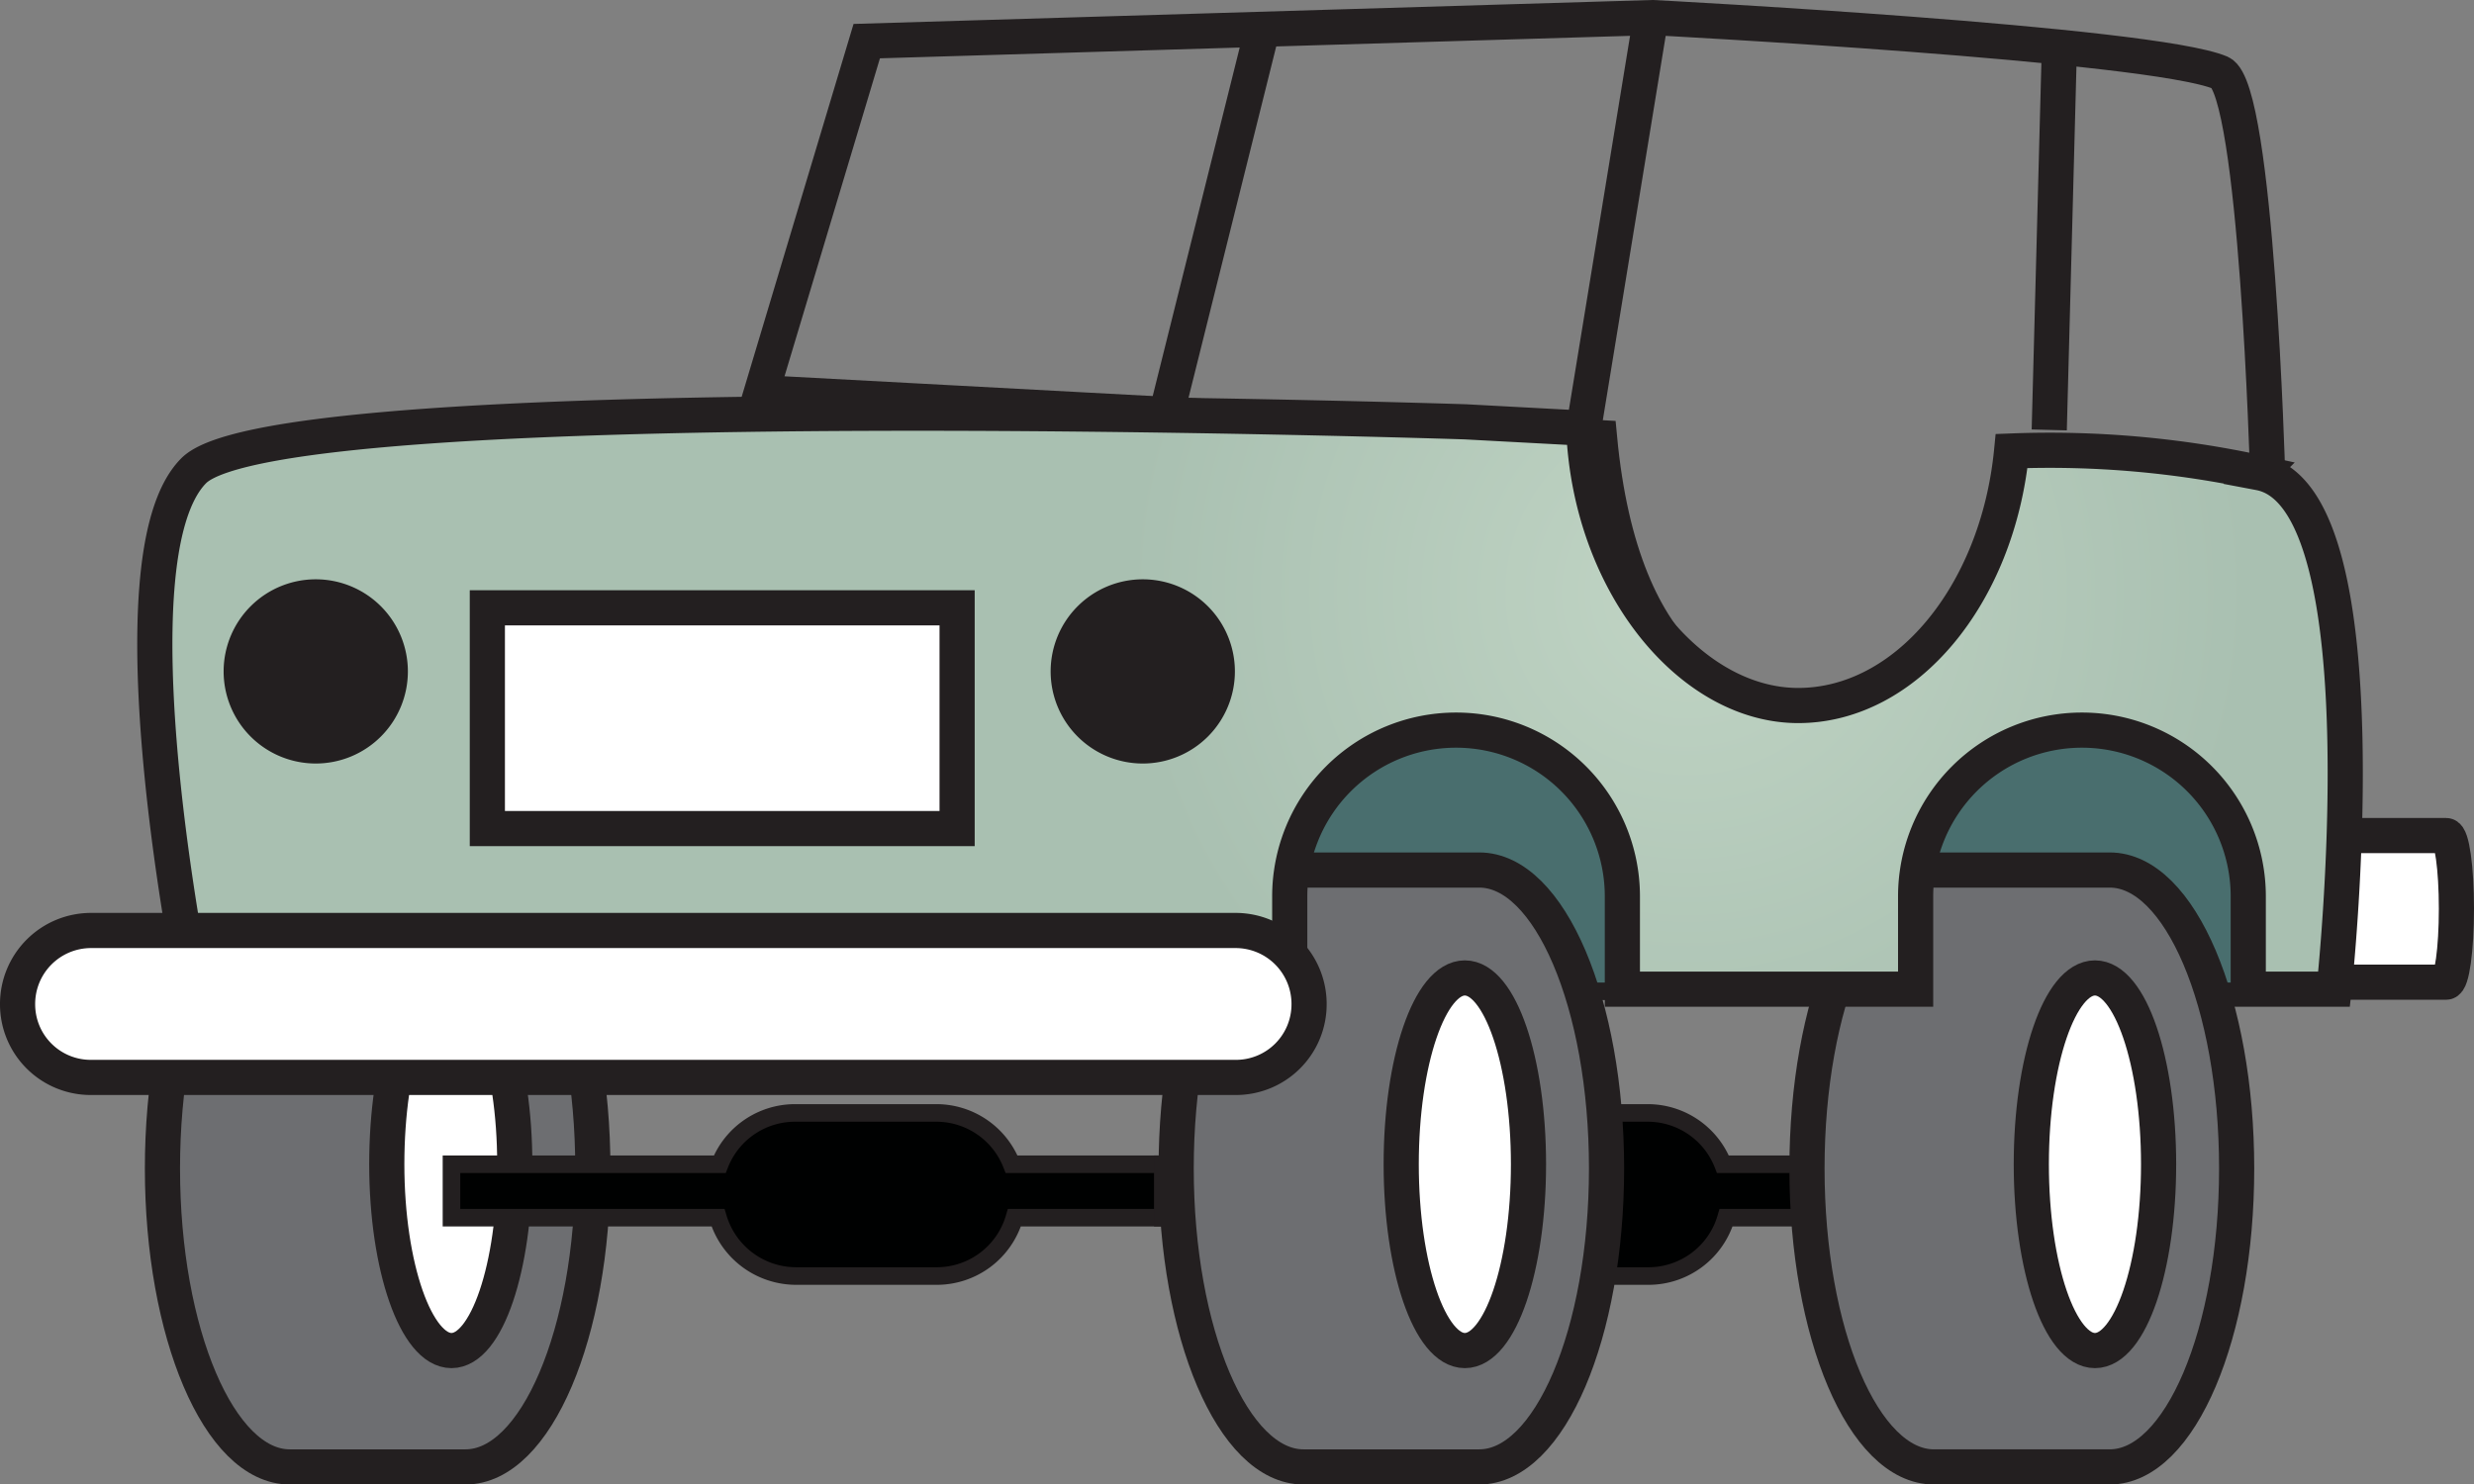 <svg xmlns="http://www.w3.org/2000/svg" viewBox="0 0 70.36 42.23"><rect x="0" y="0" width="70.36" height="42.23" fill="#808080" stroke="none"/><defs><style>.cls-1{fill:#496e6e}.cls-1,.cls-10,.cls-2,.cls-3,.cls-4,.cls-5,.cls-6,.cls-7,.cls-8,.cls-9{stroke:#231f20}.cls-1,.cls-5,.cls-6,.cls-9{stroke-miterlimit:2.61;stroke-width:.5px}.cls-1,.cls-2,.cls-3,.cls-4,.cls-5,.cls-6,.cls-7,.cls-9{fill-rule:evenodd}.cls-10,.cls-2{fill:none}.cls-10,.cls-2,.cls-3,.cls-4,.cls-7,.cls-8{stroke-width:1px}.cls-3{fill:#6d6e71}.cls-4,.cls-6,.cls-8{fill:#fff}.cls-5{fill:#000101}.cls-7{fill:url(#GradientFill_78)}.cls-9{fill:#231f20}</style><radialGradient id="GradientFill_78" cx="48.01" cy="16.85" r="15.97" gradientUnits="userSpaceOnUse"><stop offset="0" stop-color="#c0d4c4"/><stop offset="1" stop-color="#a9c0b1"/></radialGradient></defs><title>Asset 44</title><g id="Layer_2" data-name="Layer 2"><g id="Layer_1-2" data-name="Layer 1"><path class="cls-1" d="M22.89 15.28c7.56 0 19-6.61 22.68 0 3.42 6.2 7.23 8 11.88 0 1.37-2.34 5.42 0 8.13 0V28.2H22.89z"/><path class="cls-2" d="M64.49 13.48l-7-.38c.85 6-10.76 12.49-12-.65l-23.84-1.28 3-10L47 .5s14.2.74 16.15 1.57c1.03.47 1.34 11.41 1.34 11.41z"/><path class="cls-3" d="M13.24 24.75h-5c-2 0-3.62 3.8-3.62 8.49s1.62 8.49 3.62 8.49h5c2 0 3.62-3.8 3.62-8.49s-1.62-8.49-3.62-8.49z"/><path class="cls-4" d="M14.64 33.12c0 2.93-.8 5.3-1.8 5.3S11 36.05 11 33.12s.81-5.3 1.81-5.3 1.83 2.37 1.83 5.3z"/><path class="cls-5" d="M36.9 33.12h-8.13a2.3 2.3 0 0 0-2.15-1.46h-4a2.3 2.3 0 0 0-2.15 1.46h-7.63v1.52h7.58a2.32 2.32 0 0 0 2.22 1.66h4a2.3 2.3 0 0 0 2.21-1.66h8.05z"/><path class="cls-5" d="M57.14 33.12H49a2.3 2.3 0 0 0-2.15-1.46h-4a2.33 2.33 0 0 0-2.16 1.46h-7.62v1.52h7.59a2.32 2.32 0 0 0 2.22 1.66h4a2.3 2.3 0 0 0 2.21-1.66h8.07z"/><path class="cls-3" d="M42.07 24.75h-5c-2 0-3.62 3.8-3.62 8.49s1.62 8.49 3.62 8.49h5c2 0 3.62-3.8 3.62-8.49s-1.62-8.49-3.62-8.49z"/><path class="cls-6" d="M43.47 33.12c0 2.93-.81 5.3-1.81 5.3s-1.81-2.37-1.81-5.3.81-5.3 1.81-5.3 1.81 2.37 1.81 5.3z"/><path class="cls-2" d="M43.47 33.12c0 2.93-.81 5.3-1.81 5.3s-1.81-2.37-1.81-5.3.81-5.3 1.81-5.3 1.81 2.37 1.81 5.3z"/><path class="cls-4" d="M69.86 25.85c0 1.16-.13 2.09-.29 2.09h-4.63c-.16 0-.3-.93-.3-2.09 0-1.15.14-2.08.3-2.08h4.63c.16 0 .29.93.29 2.08z"/><path class="cls-3" d="M60 24.75h-5c-2 0-3.61 3.8-3.61 8.49S53 41.73 55 41.73h5c2 0 3.61-3.8 3.61-8.49S62 24.75 60 24.75z"/><path class="cls-4" d="M61.39 33.12c0 2.93-.81 5.3-1.81 5.3s-1.81-2.37-1.81-5.3.81-5.3 1.81-5.3 1.81 2.37 1.81 5.3z"/><path class="cls-7" d="M57.21 12.83c-.4 4.09-3 7.24-6.07 7.24s-5.93-3.49-6.1-7.89L41.68 12S8 10.89 5.51 13.39s0 14.75 0 14.75h31.17V25.5a4.73 4.73 0 1 1 9.46 0v2.64h8.34V25.5a4.73 4.73 0 1 1 9.46 0v2.64h2.44s1.53-14-2.12-14.69a28.09 28.09 0 0 0-7.05-.62z"/><path class="cls-8" d="M13.86 17.29h13.36v6.28H13.86z"/><path class="cls-9" d="M11.35 19.1A2.37 2.37 0 1 1 9 16.73a2.37 2.37 0 0 1 2.35 2.37zm23.52 0a2.37 2.37 0 1 1-2.37-2.37 2.37 2.37 0 0 1 2.37 2.37z"/><path class="cls-4" d="M37.23 28.56a2.08 2.08 0 0 1-2.09 2.09H2.59A2.08 2.08 0 0 1 .5 28.56a2.09 2.09 0 0 1 2.09-2.09h32.55a2.09 2.09 0 0 1 2.09 2.09z"/><path class="cls-10" d="M45.04 12.18L46.95.5m11.33 11.73l.28-10.58m-25.3 9.77L35.91.8"/></g></g></svg>